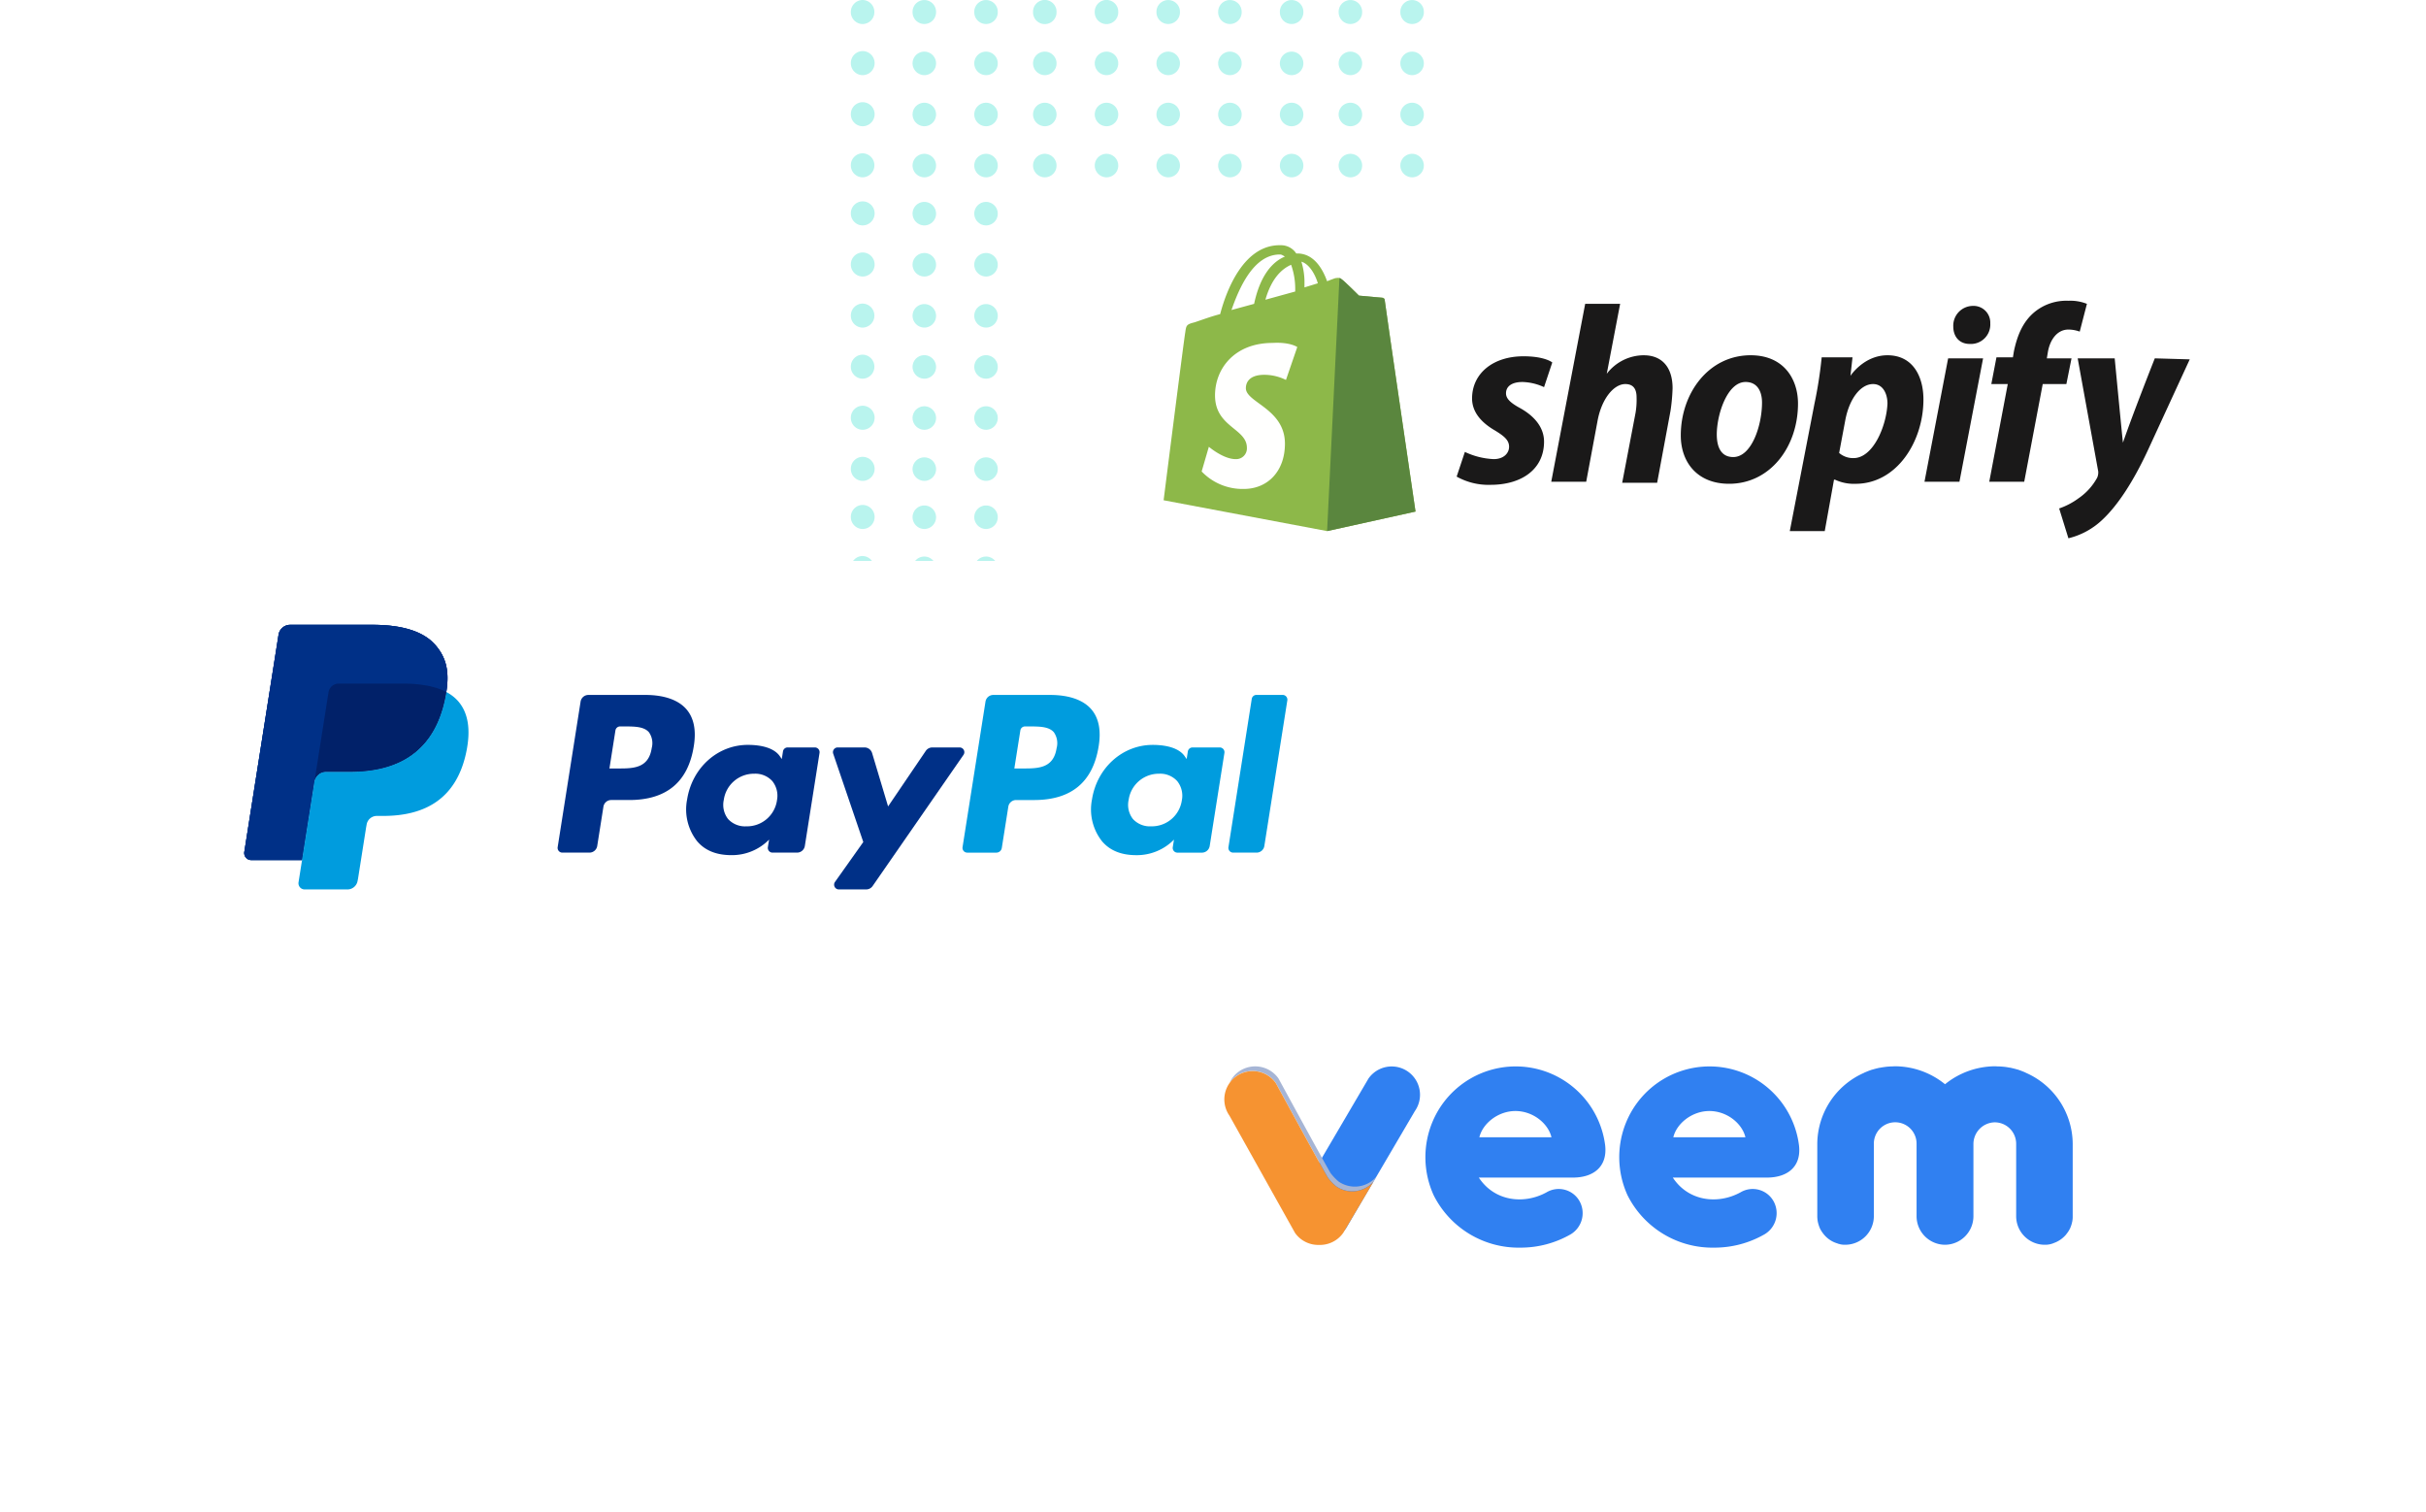 <svg xmlns="http://www.w3.org/2000/svg" xmlns:xlink="http://www.w3.org/1999/xlink" width="566.633" height="353.025" viewBox="0 0 566.633 353.025"><defs><style>.a{fill:#37dfce;opacity:0.35;}.b{fill:#fff;}.c{fill:#003087;}.d{fill:#009cde;}.e{fill:#012169;}.f{fill:#8db849;}.g{fill:#5a863e;}.h{fill:#fffffe;}.i{fill:#1a1919;}.j{fill:#3080f1;}.k{fill:#a6b5d5;}.l{fill:#f69331;}.m{filter:url(#e);}.n{filter:url(#c);}.o{filter:url(#a);}</style><filter id="a" x="0" y="113" width="357.533" height="147.381" filterUnits="userSpaceOnUse"><feOffset dy="10" input="SourceAlpha"/><feGaussianBlur stdDeviation="6" result="b"/><feFlood flood-opacity="0.11"/><feComposite operator="in" in2="b"/><feComposite in="SourceGraphic"/></filter><filter id="c" x="218.557" y="27.973" width="348.076" height="147.381" filterUnits="userSpaceOnUse"><feOffset dy="10" input="SourceAlpha"/><feGaussianBlur stdDeviation="6" result="d"/><feFlood flood-opacity="0.11"/><feComposite operator="in" in2="d"/><feComposite in="SourceGraphic"/></filter><filter id="e" x="211.202" y="205.645" width="348.076" height="147.381" filterUnits="userSpaceOnUse"><feOffset dy="10" input="SourceAlpha"/><feGaussianBlur stdDeviation="6" result="f"/><feFlood flood-opacity="0.11"/><feComposite operator="in" in2="f"/><feComposite in="SourceGraphic"/></filter></defs><g transform="translate(-125 -42139)"><path class="a" d="M128.344,132.665a2.746,2.746,0,1,1,2.745,2.808A2.777,2.777,0,0,1,128.344,132.665Zm-14.413,0a2.746,2.746,0,1,1,2.745,2.808A2.777,2.777,0,0,1,113.931,132.665Zm-13.726,0a2.746,2.746,0,1,1,2.745,2.808A2.778,2.778,0,0,1,100.2,132.665Zm-14.413,0a2.746,2.746,0,1,1,2.745,2.808A2.778,2.778,0,0,1,85.792,132.665Zm-14.413,0a2.746,2.746,0,1,1,2.745,2.808A2.778,2.778,0,0,1,71.379,132.665Zm-14.412,0a2.746,2.746,0,1,1,2.745,2.808A2.777,2.777,0,0,1,56.967,132.665Zm-14.413,0a2.746,2.746,0,1,1,2.745,2.808A2.777,2.777,0,0,1,42.554,132.665Zm-13.728,0a2.746,2.746,0,1,1,2.745,2.808A2.777,2.777,0,0,1,28.826,132.665Zm-14.413,0a2.746,2.746,0,1,1,2.745,2.808A2.777,2.777,0,0,1,14.413,132.665ZM0,132.665a2.777,2.777,0,0,1,2.745-2.808,2.809,2.809,0,0,1,0,5.616A2.777,2.777,0,0,1,0,132.665Zm128.344-11.93a2.746,2.746,0,1,1,2.745,2.808A2.777,2.777,0,0,1,128.344,120.735Zm-14.413,0a2.746,2.746,0,1,1,2.745,2.808A2.777,2.777,0,0,1,113.931,120.735Zm-13.726,0a2.746,2.746,0,1,1,2.745,2.808A2.777,2.777,0,0,1,100.2,120.735Zm-14.413,0a2.746,2.746,0,1,1,2.745,2.808A2.777,2.777,0,0,1,85.792,120.735Zm-14.413,0a2.746,2.746,0,1,1,2.745,2.808A2.777,2.777,0,0,1,71.379,120.735Zm-14.412,0a2.746,2.746,0,1,1,2.745,2.808A2.777,2.777,0,0,1,56.967,120.735Zm-14.413,0a2.746,2.746,0,1,1,2.745,2.808A2.777,2.777,0,0,1,42.554,120.735Zm-13.728,0a2.746,2.746,0,1,1,2.745,2.808A2.777,2.777,0,0,1,28.826,120.735Zm-14.413,0a2.746,2.746,0,1,1,2.745,2.808A2.777,2.777,0,0,1,14.413,120.735ZM0,120.735a2.777,2.777,0,0,1,2.745-2.808,2.808,2.808,0,0,1,0,5.616A2.777,2.777,0,0,1,0,120.735ZM128.344,109.5a2.746,2.746,0,1,1,2.745,2.808A2.777,2.777,0,0,1,128.344,109.5Zm-14.413,0a2.746,2.746,0,1,1,2.745,2.808A2.777,2.777,0,0,1,113.931,109.5Zm-13.726,0a2.746,2.746,0,1,1,2.745,2.808A2.777,2.777,0,0,1,100.2,109.5Zm-14.413,0a2.746,2.746,0,1,1,2.745,2.808A2.777,2.777,0,0,1,85.792,109.5Zm-14.413,0a2.746,2.746,0,1,1,2.745,2.808A2.777,2.777,0,0,1,71.379,109.5Zm-14.412,0a2.746,2.746,0,1,1,2.745,2.808A2.777,2.777,0,0,1,56.967,109.5Zm-14.413,0A2.746,2.746,0,1,1,45.3,112.31,2.777,2.777,0,0,1,42.554,109.5Zm-13.728,0a2.746,2.746,0,1,1,2.745,2.808A2.777,2.777,0,0,1,28.826,109.5Zm-14.413,0a2.746,2.746,0,1,1,2.745,2.808A2.777,2.777,0,0,1,14.413,109.5ZM0,109.5a2.777,2.777,0,0,1,2.745-2.808,2.808,2.808,0,0,1,0,5.616A2.777,2.777,0,0,1,0,109.5ZM128.344,97.567a2.746,2.746,0,1,1,2.745,2.808A2.777,2.777,0,0,1,128.344,97.567Zm-14.413,0a2.746,2.746,0,1,1,2.745,2.808A2.777,2.777,0,0,1,113.931,97.567Zm-13.726,0a2.746,2.746,0,1,1,2.745,2.808A2.777,2.777,0,0,1,100.2,97.567Zm-14.413,0a2.746,2.746,0,1,1,2.745,2.808A2.777,2.777,0,0,1,85.792,97.567Zm-14.413,0a2.746,2.746,0,1,1,2.745,2.808A2.777,2.777,0,0,1,71.379,97.567Zm-14.412,0a2.746,2.746,0,1,1,2.745,2.808A2.777,2.777,0,0,1,56.967,97.567Zm-14.413,0a2.746,2.746,0,1,1,2.745,2.808A2.777,2.777,0,0,1,42.554,97.567Zm-13.728,0a2.746,2.746,0,1,1,2.745,2.808A2.777,2.777,0,0,1,28.826,97.567Zm-14.413,0a2.746,2.746,0,1,1,2.745,2.808A2.777,2.777,0,0,1,14.413,97.567ZM0,97.567A2.777,2.777,0,0,1,2.745,94.76a2.808,2.808,0,0,1,0,5.616A2.777,2.777,0,0,1,0,97.567ZM128.344,85.637a2.746,2.746,0,1,1,2.745,2.808A2.777,2.777,0,0,1,128.344,85.637Zm-14.413,0a2.746,2.746,0,1,1,2.745,2.808A2.777,2.777,0,0,1,113.931,85.637Zm-13.726,0a2.746,2.746,0,1,1,2.745,2.808A2.777,2.777,0,0,1,100.2,85.637Zm-14.413,0a2.746,2.746,0,1,1,2.745,2.808A2.777,2.777,0,0,1,85.792,85.637Zm-14.413,0a2.746,2.746,0,1,1,2.745,2.808A2.777,2.777,0,0,1,71.379,85.637Zm-14.412,0a2.746,2.746,0,1,1,2.745,2.808A2.777,2.777,0,0,1,56.967,85.637Zm-14.413,0A2.746,2.746,0,1,1,45.3,88.444,2.777,2.777,0,0,1,42.554,85.637Zm-13.728,0a2.746,2.746,0,1,1,2.745,2.808A2.777,2.777,0,0,1,28.826,85.637Zm-14.413,0a2.746,2.746,0,1,1,2.745,2.808A2.777,2.777,0,0,1,14.413,85.637ZM0,85.637A2.777,2.777,0,0,1,2.745,82.83a2.808,2.808,0,0,1,0,5.615A2.777,2.777,0,0,1,0,85.637ZM128.344,73.7a2.746,2.746,0,1,1,2.745,2.807A2.777,2.777,0,0,1,128.344,73.7Zm-14.413,0a2.746,2.746,0,1,1,2.745,2.807A2.777,2.777,0,0,1,113.931,73.7Zm-13.726,0a2.746,2.746,0,1,1,2.745,2.807A2.777,2.777,0,0,1,100.2,73.7Zm-14.413,0a2.746,2.746,0,1,1,2.745,2.807A2.777,2.777,0,0,1,85.792,73.7Zm-14.413,0a2.746,2.746,0,1,1,2.745,2.807A2.777,2.777,0,0,1,71.379,73.7Zm-14.412,0a2.746,2.746,0,1,1,2.745,2.807A2.777,2.777,0,0,1,56.967,73.7Zm-14.413,0A2.746,2.746,0,1,1,45.3,76.511,2.777,2.777,0,0,1,42.554,73.7Zm-13.728,0a2.746,2.746,0,1,1,2.745,2.807A2.777,2.777,0,0,1,28.826,73.7Zm-14.413,0a2.746,2.746,0,1,1,2.745,2.807A2.777,2.777,0,0,1,14.413,73.7ZM0,73.7A2.777,2.777,0,0,1,2.745,70.9a2.808,2.808,0,0,1,0,5.615A2.777,2.777,0,0,1,0,73.7ZM128.344,61.773a2.746,2.746,0,1,1,2.745,2.808A2.777,2.777,0,0,1,128.344,61.773Zm-14.413,0a2.746,2.746,0,1,1,2.745,2.808A2.777,2.777,0,0,1,113.931,61.773Zm-13.726,0a2.746,2.746,0,1,1,2.745,2.808A2.777,2.777,0,0,1,100.2,61.773Zm-14.413,0a2.746,2.746,0,1,1,2.745,2.808A2.777,2.777,0,0,1,85.792,61.773Zm-14.413,0a2.746,2.746,0,1,1,2.745,2.808A2.777,2.777,0,0,1,71.379,61.773Zm-14.412,0a2.746,2.746,0,1,1,2.745,2.808A2.777,2.777,0,0,1,56.967,61.773Zm-14.413,0A2.746,2.746,0,1,1,45.3,64.58,2.777,2.777,0,0,1,42.554,61.773Zm-13.728,0a2.746,2.746,0,1,1,2.745,2.808A2.777,2.777,0,0,1,28.826,61.773Zm-14.413,0a2.746,2.746,0,1,1,2.745,2.808A2.777,2.777,0,0,1,14.413,61.773ZM0,61.773a2.777,2.777,0,0,1,2.745-2.808,2.808,2.808,0,0,1,0,5.616A2.777,2.777,0,0,1,0,61.773ZM128.344,49.839a2.746,2.746,0,1,1,2.745,2.808A2.777,2.777,0,0,1,128.344,49.839Zm-14.413,0a2.746,2.746,0,1,1,2.745,2.808A2.777,2.777,0,0,1,113.931,49.839Zm-13.726,0a2.746,2.746,0,1,1,2.745,2.808A2.777,2.777,0,0,1,100.2,49.839Zm-14.413,0a2.746,2.746,0,1,1,2.745,2.808A2.777,2.777,0,0,1,85.792,49.839Zm-14.413,0a2.746,2.746,0,1,1,2.745,2.808A2.777,2.777,0,0,1,71.379,49.839Zm-14.412,0a2.746,2.746,0,1,1,2.745,2.808A2.777,2.777,0,0,1,56.967,49.839Zm-14.413,0A2.746,2.746,0,1,1,45.3,52.647,2.777,2.777,0,0,1,42.554,49.839Zm-13.728,0a2.746,2.746,0,1,1,2.745,2.808A2.777,2.777,0,0,1,28.826,49.839Zm-14.413,0a2.746,2.746,0,1,1,2.745,2.808A2.777,2.777,0,0,1,14.413,49.839ZM0,49.839a2.777,2.777,0,0,1,2.745-2.808,2.808,2.808,0,0,1,0,5.616A2.777,2.777,0,0,1,0,49.839ZM128.344,38.607a2.746,2.746,0,1,1,2.745,2.808A2.777,2.777,0,0,1,128.344,38.607Zm-14.413,0a2.746,2.746,0,1,1,2.745,2.808A2.777,2.777,0,0,1,113.931,38.607Zm-13.726,0a2.746,2.746,0,1,1,2.745,2.808A2.777,2.777,0,0,1,100.2,38.607Zm-14.413,0a2.746,2.746,0,1,1,2.745,2.808A2.777,2.777,0,0,1,85.792,38.607Zm-14.413,0a2.746,2.746,0,1,1,2.745,2.808A2.777,2.777,0,0,1,71.379,38.607Zm-14.412,0a2.746,2.746,0,1,1,2.745,2.808A2.777,2.777,0,0,1,56.967,38.607Zm-14.413,0A2.746,2.746,0,1,1,45.3,41.415,2.777,2.777,0,0,1,42.554,38.607Zm-13.728,0a2.746,2.746,0,1,1,2.745,2.808A2.777,2.777,0,0,1,28.826,38.607Zm-14.413,0a2.746,2.746,0,1,1,2.745,2.808A2.777,2.777,0,0,1,14.413,38.607ZM0,38.607A2.777,2.777,0,0,1,2.745,35.8a2.808,2.808,0,0,1,0,5.615A2.777,2.777,0,0,1,0,38.607Zm128.344-11.93a2.746,2.746,0,1,1,2.745,2.808A2.777,2.777,0,0,1,128.344,26.677Zm-14.413,0a2.746,2.746,0,1,1,2.745,2.808A2.777,2.777,0,0,1,113.931,26.677Zm-13.726,0a2.746,2.746,0,1,1,2.745,2.808A2.777,2.777,0,0,1,100.2,26.677Zm-14.413,0a2.746,2.746,0,1,1,2.745,2.808A2.777,2.777,0,0,1,85.792,26.677Zm-14.413,0a2.746,2.746,0,1,1,2.745,2.808A2.777,2.777,0,0,1,71.379,26.677Zm-14.412,0a2.746,2.746,0,1,1,2.745,2.808A2.777,2.777,0,0,1,56.967,26.677Zm-14.413,0A2.746,2.746,0,1,1,45.3,29.485,2.777,2.777,0,0,1,42.554,26.677Zm-13.728,0a2.746,2.746,0,1,1,2.745,2.808A2.777,2.777,0,0,1,28.826,26.677Zm-14.413,0a2.746,2.746,0,1,1,2.745,2.808A2.777,2.777,0,0,1,14.413,26.677ZM0,26.677a2.777,2.777,0,0,1,2.745-2.808,2.808,2.808,0,0,1,0,5.616A2.777,2.777,0,0,1,0,26.677ZM128.344,14.742a2.746,2.746,0,1,1,2.745,2.808A2.777,2.777,0,0,1,128.344,14.742Zm-14.413,0a2.746,2.746,0,1,1,2.745,2.808A2.777,2.777,0,0,1,113.931,14.742Zm-13.726,0a2.746,2.746,0,1,1,2.745,2.808A2.777,2.777,0,0,1,100.2,14.742Zm-14.413,0a2.746,2.746,0,1,1,2.745,2.808A2.777,2.777,0,0,1,85.792,14.742Zm-14.413,0a2.746,2.746,0,1,1,2.745,2.808A2.777,2.777,0,0,1,71.379,14.742Zm-14.412,0a2.746,2.746,0,1,1,2.745,2.808A2.777,2.777,0,0,1,56.967,14.742Zm-14.413,0A2.746,2.746,0,1,1,45.3,17.549,2.777,2.777,0,0,1,42.554,14.742Zm-13.728,0a2.746,2.746,0,1,1,2.745,2.808A2.777,2.777,0,0,1,28.826,14.742Zm-14.413,0a2.746,2.746,0,1,1,2.745,2.808A2.777,2.777,0,0,1,14.413,14.742ZM0,14.742a2.777,2.777,0,0,1,2.745-2.808,2.808,2.808,0,0,1,0,5.616A2.777,2.777,0,0,1,0,14.742ZM128.344,2.808a2.746,2.746,0,1,1,5.491,0,2.746,2.746,0,1,1-5.491,0Zm-14.413,0a2.746,2.746,0,1,1,5.491,0,2.746,2.746,0,1,1-5.491,0Zm-13.726,0a2.746,2.746,0,1,1,5.491,0,2.746,2.746,0,1,1-5.491,0Zm-14.413,0a2.746,2.746,0,1,1,5.491,0,2.746,2.746,0,1,1-5.491,0Zm-14.413,0a2.746,2.746,0,1,1,5.491,0,2.746,2.746,0,1,1-5.491,0Zm-14.412,0a2.746,2.746,0,1,1,5.49,0,2.746,2.746,0,1,1-5.49,0Zm-14.413,0a2.746,2.746,0,1,1,5.49,0,2.746,2.746,0,1,1-5.49,0Zm-13.728,0a2.746,2.746,0,1,1,5.491,0,2.746,2.746,0,1,1-5.491,0Zm-14.413,0a2.746,2.746,0,1,1,5.491,0,2.746,2.746,0,1,1-5.491,0ZM0,2.808A2.777,2.777,0,0,1,2.745,0,2.777,2.777,0,0,1,5.491,2.808,2.777,2.777,0,0,1,2.745,5.616,2.777,2.777,0,0,1,0,2.808Z" transform="translate(323.73 42139)"/><g transform="translate(143 42260)"><g class="o" transform="matrix(1, 0, 0, 1, -18, -121)"><rect class="b" width="321.533" height="111.381" rx="11" transform="translate(18 121)"/></g><g transform="translate(39.043 24.921)"><path class="c" d="M57.746-86.111c-2.862-3.261-8.034-4.66-14.652-4.66H23.888A2.751,2.751,0,0,0,21.17-88.45L13.177-37.73a1.648,1.648,0,0,0,.376,1.328,1.65,1.65,0,0,0,1.253.577H26.663l2.978-18.888-.092.591a2.74,2.74,0,0,1,2.706-2.319h5.634c11.069,0,19.736-4.5,22.267-17.5q.113-.576.2-1.125c.752-4.807,0-8.079-2.605-11.041" transform="translate(-13.155 90.771)"/><path class="d" d="M238.948-58.456c-.726,4.759-4.36,4.759-7.875,4.759h-2l1.405-8.886a1.1,1.1,0,0,1,1.088-.931h.917c2.395,0,4.655,0,5.823,1.363a4.438,4.438,0,0,1,.642,3.7m-1.532-12.418H224.16a1.848,1.848,0,0,0-1.824,1.556l-5.359,33.994a1.111,1.111,0,0,0,.253.889,1.1,1.1,0,0,0,.84.389h6.8a1.289,1.289,0,0,0,1.274-1.088l1.522-9.64a1.838,1.838,0,0,1,1.817-1.556h4.2c8.735,0,13.772-4.224,15.09-12.6.593-3.662.022-6.541-1.69-8.557-1.886-2.216-5.228-3.388-9.665-3.388" transform="translate(-49.2 87.251)"/><path class="c" d="M124.058-58.456c-.725,4.759-4.359,4.759-7.875,4.759h-2l1.4-8.886a1.1,1.1,0,0,1,1.091-.931h.917c2.393,0,4.654,0,5.82,1.363a4.424,4.424,0,0,1,.643,3.7m-1.529-12.418h-13.26a1.843,1.843,0,0,0-1.819,1.556L102.09-35.323a1.11,1.11,0,0,0,.25.891,1.1,1.1,0,0,0,.84.387h6.331a1.841,1.841,0,0,0,1.819-1.556l1.449-9.171a1.841,1.841,0,0,1,1.818-1.555h4.2c8.735,0,13.776-4.226,15.09-12.6.595-3.662.025-6.541-1.689-8.557-1.886-2.216-5.228-3.388-9.665-3.388m30.781,24.625a7.08,7.08,0,0,1-7.166,6.063,5.36,5.36,0,0,1-4.263-1.715,5.39,5.39,0,0,1-.994-4.457A7.1,7.1,0,0,1,148-52.47a5.35,5.35,0,0,1,4.232,1.73,5.468,5.468,0,0,1,1.077,4.489m8.847-12.36h-6.348a1.105,1.105,0,0,0-1.093.936l-.278,1.775-.444-.643c-1.376-2-4.441-2.663-7.5-2.663-7.015,0-13,5.316-14.172,12.77a11.984,11.984,0,0,0,2.365,9.755c1.937,2.279,4.7,3.227,7.994,3.227a12.156,12.156,0,0,0,8.791-3.63l-.284,1.764a1.109,1.109,0,0,0,.252.891,1.1,1.1,0,0,0,.842.385H158a1.843,1.843,0,0,0,1.821-1.555l3.432-21.733a1.1,1.1,0,0,0-.253-.89,1.109,1.109,0,0,0-.84-.387" transform="translate(-28.881 87.251)"/><path class="d" d="M274.653-43.744a7.081,7.081,0,0,1-7.166,6.064,5.358,5.358,0,0,1-4.263-1.715,5.391,5.391,0,0,1-.994-4.458,7.1,7.1,0,0,1,7.114-6.11,5.351,5.351,0,0,1,4.234,1.73,5.464,5.464,0,0,1,1.076,4.489M283.5-56.1h-6.35a1.108,1.108,0,0,0-1.093.935l-.278,1.775-.444-.643c-1.373-1.995-4.439-2.663-7.5-2.663-7.012,0-13.006,5.316-14.171,12.77a11.975,11.975,0,0,0,2.365,9.756c1.938,2.279,4.7,3.227,8,3.227a12.152,12.152,0,0,0,8.79-3.63l-.283,1.764a1.106,1.106,0,0,0,.248.891,1.1,1.1,0,0,0,.843.386h5.711a1.846,1.846,0,0,0,1.824-1.555L284.6-54.824a1.107,1.107,0,0,0-.253-.891,1.108,1.108,0,0,0-.843-.387" transform="translate(-55.659 84.745)"/><path class="c" d="M209.791-55.973h-6.383a1.839,1.839,0,0,0-1.522.808l-8.8,12.965-3.733-12.458a1.847,1.847,0,0,0-1.765-1.317h-6.274a1.1,1.1,0,0,0-.9.464,1.1,1.1,0,0,0-.146,1l7.025,20.627-6.611,9.324a1.1,1.1,0,0,0-.077,1.146,1.105,1.105,0,0,0,.982.6h6.375a1.846,1.846,0,0,0,1.513-.791L210.7-54.238a1.106,1.106,0,0,0,.072-1.141,1.1,1.1,0,0,0-.979-.594" transform="translate(-42.701 84.617)"/><path class="d" d="M297.87-69.939l-5.441,34.618a1.112,1.112,0,0,0,.248.891,1.135,1.135,0,0,0,.843.388h5.47a1.843,1.843,0,0,0,1.82-1.556l5.369-34a1.1,1.1,0,0,0-.253-.89,1.1,1.1,0,0,0-.843-.387H298.96a1.1,1.1,0,0,0-1.091.933" transform="translate(-62.545 87.251)"/><path class="c" d="M57.746-86.111c-2.862-3.261-8.034-4.66-14.652-4.66H23.888A2.751,2.751,0,0,0,21.17-88.45L13.177-37.73a1.648,1.648,0,0,0,.376,1.328,1.65,1.65,0,0,0,1.253.577H26.663l2.978-18.888-.092.591a2.74,2.74,0,0,1,2.706-2.319h5.634c11.069,0,19.736-4.5,22.267-17.5q.113-.576.2-1.125c.752-4.807,0-8.079-2.605-11.041" transform="translate(-13.155 90.771)"/><path class="c" d="M32.838-75a2.407,2.407,0,0,1,2.375-2.029H50.27a31.638,31.638,0,0,1,4.966.359,20.917,20.917,0,0,1,2.462.551,13.644,13.644,0,0,1,2.651,1.055c.755-4.808,0-8.078-2.6-11.042-2.863-3.26-8.034-4.658-14.652-4.658H23.886a2.75,2.75,0,0,0-2.714,2.319l-8,50.716a1.647,1.647,0,0,0,.374,1.329,1.646,1.646,0,0,0,1.253.577H26.661l2.978-18.888Z" transform="translate(-13.154 90.77)"/><path class="d" d="M63.072-71.7q-.088.565-.2,1.124c-2.531,13-11.2,17.5-22.267,17.5H34.972a2.739,2.739,0,0,0-2.7,2.319L29.382-32.455l-.82,5.189A1.446,1.446,0,0,0,28.89-26.1a1.443,1.443,0,0,0,1.1.506h9.995a2.406,2.406,0,0,0,2.375-2.029l.1-.509,1.884-11.939.12-.66a2.406,2.406,0,0,1,2.376-2.029h1.5c9.682,0,17.264-3.931,19.479-15.31.923-4.752.444-8.723-2-11.511A9.557,9.557,0,0,0,63.072-71.7" transform="translate(-15.876 87.397)"/><path class="e" d="M61.221-73.174q-.58-.171-1.2-.307c-.41-.09-.834-.17-1.268-.239a31.119,31.119,0,0,0-4.967-.364H38.735a2.4,2.4,0,0,0-2.374,2.03l-3.2,20.293-.092.59a2.74,2.74,0,0,1,2.7-2.321h5.636c11.069,0,19.736-4.5,22.267-17.5.076-.385.139-.758.2-1.125A13.661,13.661,0,0,0,61.79-73c-.187-.062-.376-.12-.569-.178" transform="translate(-16.676 87.819)"/></g></g><g transform="translate(361.557 42174.973)"><g class="n" transform="matrix(1, 0, 0, 1, -236.56, -35.97)"><rect class="b" width="312.076" height="111.381" rx="11" transform="translate(236.56 35.97)"/></g><g transform="translate(35.224 21.298)"><path class="f" d="M27.137,2.264c.48,0,.72.24,1.2.48-2.882,1.2-5.764,4.323-7.2,11.047L15.85,15.232C17.531,10.429,20.893,2.264,27.137,2.264Zm2.642,2.4a16.746,16.746,0,0,1,.961,5.764v.48L23.775,12.83C25.216,7.787,27.618,5.626,29.779,4.665Zm6.244,4.323L32.9,9.949v-.72a16.505,16.505,0,0,0-.72-5.283C33.862,4.425,35.3,6.586,36.023,8.988Zm15.61,3.842a.517.517,0,0,0-.48-.48c-.48,0-5.524-.48-5.524-.48s-3.6-3.6-4.083-3.842c-.48-.48-1.2-.24-1.441-.24,0,0-.72.24-1.921.72-1.2-3.362-3.362-6.484-6.964-6.484h-.24A4.247,4.247,0,0,0,27.378.1c-8.646-.24-12.728,10.567-14.169,16.09-1.921.48-3.842,1.2-6,1.921-1.921.48-1.921.72-2.161,2.4C4.8,21.716,0,59.661,0,59.661l38.185,7.2L58.838,62.3S51.633,13.311,51.633,12.83Z" transform="translate(0 -0.098)"/><path class="g" d="M28.628,7.863c-.24,0-5.283-.48-5.283-.48s-3.6-3.6-4.083-3.842c-.24-.24-.24-.24-.48-.24L15.9,62.378l20.653-4.563s-7.2-48.992-7.2-49.472c0-.24-.48-.48-.721-.48" transform="translate(22.285 4.389)"/><path class="h" d="M26.034,10.579l-2.642,7.685a11.388,11.388,0,0,0-5.043-1.2c-4.083,0-4.323,2.4-4.323,3.122,0,3.362,9.126,4.8,9.126,12.969,0,6.484-4.083,10.567-9.606,10.567A13.2,13.2,0,0,1,3.7,39.638l1.681-5.764s3.362,2.882,6.244,2.882a2.507,2.507,0,0,0,2.642-2.642c0-4.563-7.445-4.8-7.445-12.248,0-6.244,4.563-12.248,13.449-12.248,4.083-.24,5.764.961,5.764.961" transform="translate(5.186 13.2)"/><path class="i" d="M43.15,30.476c-2.162-1.2-3.122-2.161-3.122-3.362,0-1.681,1.441-2.642,3.842-2.642a12.77,12.77,0,0,1,5.044,1.2l1.921-5.764s-1.681-1.441-6.724-1.441c-7.205,0-12.008,4.083-12.008,9.846,0,3.362,2.4,5.764,5.283,7.445,2.4,1.441,3.362,2.4,3.362,3.843s-1.2,2.882-3.6,2.882A17.388,17.388,0,0,1,30.421,40.8L28.5,46.566a15.2,15.2,0,0,0,7.925,1.921c7.205,0,12.488-3.6,12.488-10.086,0-3.6-2.642-6.244-5.764-7.925M72.208,18.228a10.92,10.92,0,0,0-8.646,4.323h0L66.684,6.22H58.52L50.594,47.767h8.166L61.4,33.6c.961-5.283,3.843-8.646,6.484-8.646,1.921,0,2.642,1.2,2.642,3.122a18.155,18.155,0,0,1-.24,3.6l-3.122,16.33H75.33L78.452,31.2a43.136,43.136,0,0,0,.481-5.283c0-4.8-2.4-7.685-6.724-7.685M93.1,42c-2.882,0-3.842-2.4-3.842-5.283,0-4.563,2.4-12.248,6.724-12.248,2.882,0,3.842,2.4,3.842,4.8C99.826,34.559,97.424,42,93.1,42Zm4.083-23.775c-9.847,0-16.331,8.886-16.331,18.732,0,6.244,3.843,11.287,11.287,11.287,9.606,0,16.09-8.646,16.09-18.732C108.231,23.752,104.869,18.228,97.184,18.228ZM121.2,42.244a4.971,4.971,0,0,1-3.362-1.2l1.441-7.685c.961-5.043,3.6-8.405,6.484-8.405,2.4,0,3.362,2.4,3.362,4.563C128.884,34.8,125.763,42.244,121.2,42.244Zm7.925-24.016c-5.523,0-8.645,4.8-8.645,4.8h0l.48-4.323h-7.2a99.438,99.438,0,0,1-1.681,10.807L106.31,59.295h8.165l2.161-12.008h.24a10.368,10.368,0,0,0,4.8.961c9.606,0,15.85-9.846,15.85-19.693C137.53,23.271,135.129,18.228,129.125,18.228ZM149.058,6.7a4.617,4.617,0,0,0-4.563,4.8c0,2.4,1.441,4.083,3.842,4.083h0a4.534,4.534,0,0,0,4.8-4.8A3.908,3.908,0,0,0,149.058,6.7M137.77,47.767h8.165l5.524-28.819h-8.165Zm34.342-28.819h-5.764l.24-1.441c.481-2.882,2.161-5.283,4.8-5.283a7.926,7.926,0,0,1,2.642.48l1.681-6.484a10.458,10.458,0,0,0-4.323-.72,11.729,11.729,0,0,0-7.925,2.642c-2.882,2.4-4.082,5.764-4.8,9.126l-.24,1.441h-3.843l-1.2,6.244h3.842L152.9,47.767h8.165l4.323-22.815h5.524Zm19.452,0s-5.043,12.728-7.445,19.693h0c-.24-2.161-1.921-19.693-1.921-19.693h-8.646l4.8,26.417a3.046,3.046,0,0,1-.24,1.441,13.868,13.868,0,0,1-4.323,4.8,16.847,16.847,0,0,1-4.563,2.4l2.161,6.965a17.427,17.427,0,0,0,7.925-4.323c3.6-3.362,7.2-8.886,10.567-16.09l9.847-21.374Z" transform="translate(39.944 7.472)"/></g></g><g transform="translate(354.202 42352.645)"><g class="m" transform="matrix(1, 0, 0, 1, -229.2, -213.64)"><rect class="b" width="312.076" height="111.381" rx="11" transform="translate(229.2 213.64)"/></g><g transform="translate(56.777 35.383)"><g transform="translate(0 0)"><path class="j" d="M70.18,299.584h0a6.652,6.652,0,0,1-1.621-9.216L84.636,262.98a6.616,6.616,0,1,1,10.836,7.595L79.393,297.963a6.647,6.647,0,0,1-9.214,1.621" transform="translate(-50.98 -260.12)"/><path class="j" d="M198,286.06H176.014c3.62,5.53,10.484,6.353,15.789,3.46a5.575,5.575,0,0,1,7.689,1.973,5.759,5.759,0,0,1-1.969,7.783,23.419,23.419,0,0,1-11.818,3.146,22.18,22.18,0,0,1-20.241-12.235A21.432,21.432,0,0,1,165.208,273a21.061,21.061,0,0,1,40.323,5.624c.507,4.955-2.8,7.436-7.53,7.436m-5.021-9.409c-.731-3.143-4.226-6.135-8.42-6.135-4.13,0-7.689,2.992-8.42,6.135Z" transform="translate(-116.587 -260.067)"/><path class="j" d="M340.534,286.06H318.545c3.624,5.53,10.485,6.353,15.79,3.46a5.575,5.575,0,0,1,7.689,1.973,5.737,5.737,0,0,1-2,7.783,23.409,23.409,0,0,1-11.819,3.146,22.18,22.18,0,0,1-20.239-12.235A21.422,21.422,0,0,1,307.708,273a21.06,21.06,0,0,1,40.321,5.624c.543,4.955-2.766,7.436-7.5,7.436m-5.024-9.409c-.729-3.143-4.226-6.135-8.418-6.135-4.129,0-7.689,2.992-8.423,6.135Z" transform="translate(-213.811 -260.067)"/><path class="j" d="M500.406,261.557c-.159-.064-.317-.158-.476-.223-.476-.188-.952-.382-1.433-.541a.266.266,0,0,0-.159-.035c-.51-.159-1.046-.282-1.591-.411a.826.826,0,0,0-.253-.03,13.46,13.46,0,0,0-1.527-.223c-.381-.03-.788-.064-1.2-.064-.218,0-.417-.03-.634-.03h-.069a18.707,18.707,0,0,0-11.625,4.194A18.631,18.631,0,0,0,469.809,260h-.069c-.218,0-.446.03-.635.03-.407,0-.793.035-1.2.064-.511.064-1.016.129-1.522.223a.871.871,0,0,1-.258.03c-.541.129-1.081.253-1.586.411-.069,0-.1.035-.164.035-.476.159-.986.352-1.423.541a3.086,3.086,0,0,0-.486.223A18.239,18.239,0,0,0,451.6,278.14v16.939a8.185,8.185,0,0,0,.129,1.272c0,.03.03.092.03.121a9,9,0,0,0,.288.959c.064.159.124.317.193.476.089.188.188.347.283.506a7.1,7.1,0,0,0,.54.763c.03.03.06.1.1.126a6.409,6.409,0,0,0,2.92,2,1.488,1.488,0,0,1,.347.129c.188.062.417.092.6.159a5.031,5.031,0,0,0,.981.092h.193a6.685,6.685,0,0,0,6.608-6.606V278.14a4.99,4.99,0,1,1,9.979,0v16.939a6.682,6.682,0,0,0,6.608,6.606h.064a6.685,6.685,0,0,0,6.608-6.606V278.14a5.073,5.073,0,0,1,4.982-5.049,5.014,5.014,0,0,1,5,5.049v16.939a6.681,6.681,0,0,0,6.608,6.606h.188a5.253,5.253,0,0,0,.981-.092,5.153,5.153,0,0,0,.6-.159,1.874,1.874,0,0,0,.352-.129,6.663,6.663,0,0,0,2.925-2c.03-.03.06-.1.089-.126a9.121,9.121,0,0,0,.545-.763c.089-.159.188-.347.282-.506l.193-.476a6.062,6.062,0,0,0,.283-.959c0-.03.035-.092.035-.121a5.674,5.674,0,0,0,.124-1.272V278.14a18.231,18.231,0,0,0-10.862-16.583" transform="translate(-313.122 -260)"/><path class="k" d="M21.257,262.34h0a6.621,6.621,0,0,1,9.214,1.621s10.866,19.983,12.2,22.145a11.17,11.17,0,0,0,1.843,1.938,6.615,6.615,0,0,0,8.8-1.11l.636-1.086a6.652,6.652,0,0,1-8.833,1.115,12.643,12.643,0,0,1-1.843-1.938c-1.334-2.191-12.2-22.145-12.2-22.145a6.647,6.647,0,0,0-9.214-1.621,6.359,6.359,0,0,0-2.161,2.6,7.767,7.767,0,0,1,1.557-1.524" transform="translate(-18.453 -260.052)"/><path class="l" d="M41.837,290.463h0a12.562,12.562,0,0,1-1.843-1.936c-1.334-2.194-12.2-22.147-12.2-22.147a6.615,6.615,0,1,0-10.835,7.592l15.315,27.387a6.642,6.642,0,0,0,5.624,2.8,6.642,6.642,0,0,0,5.624-2.8l7.117-12.01a6.608,6.608,0,0,1-8.8,1.113" transform="translate(-15.776 -262.439)"/></g></g></g></g></svg>